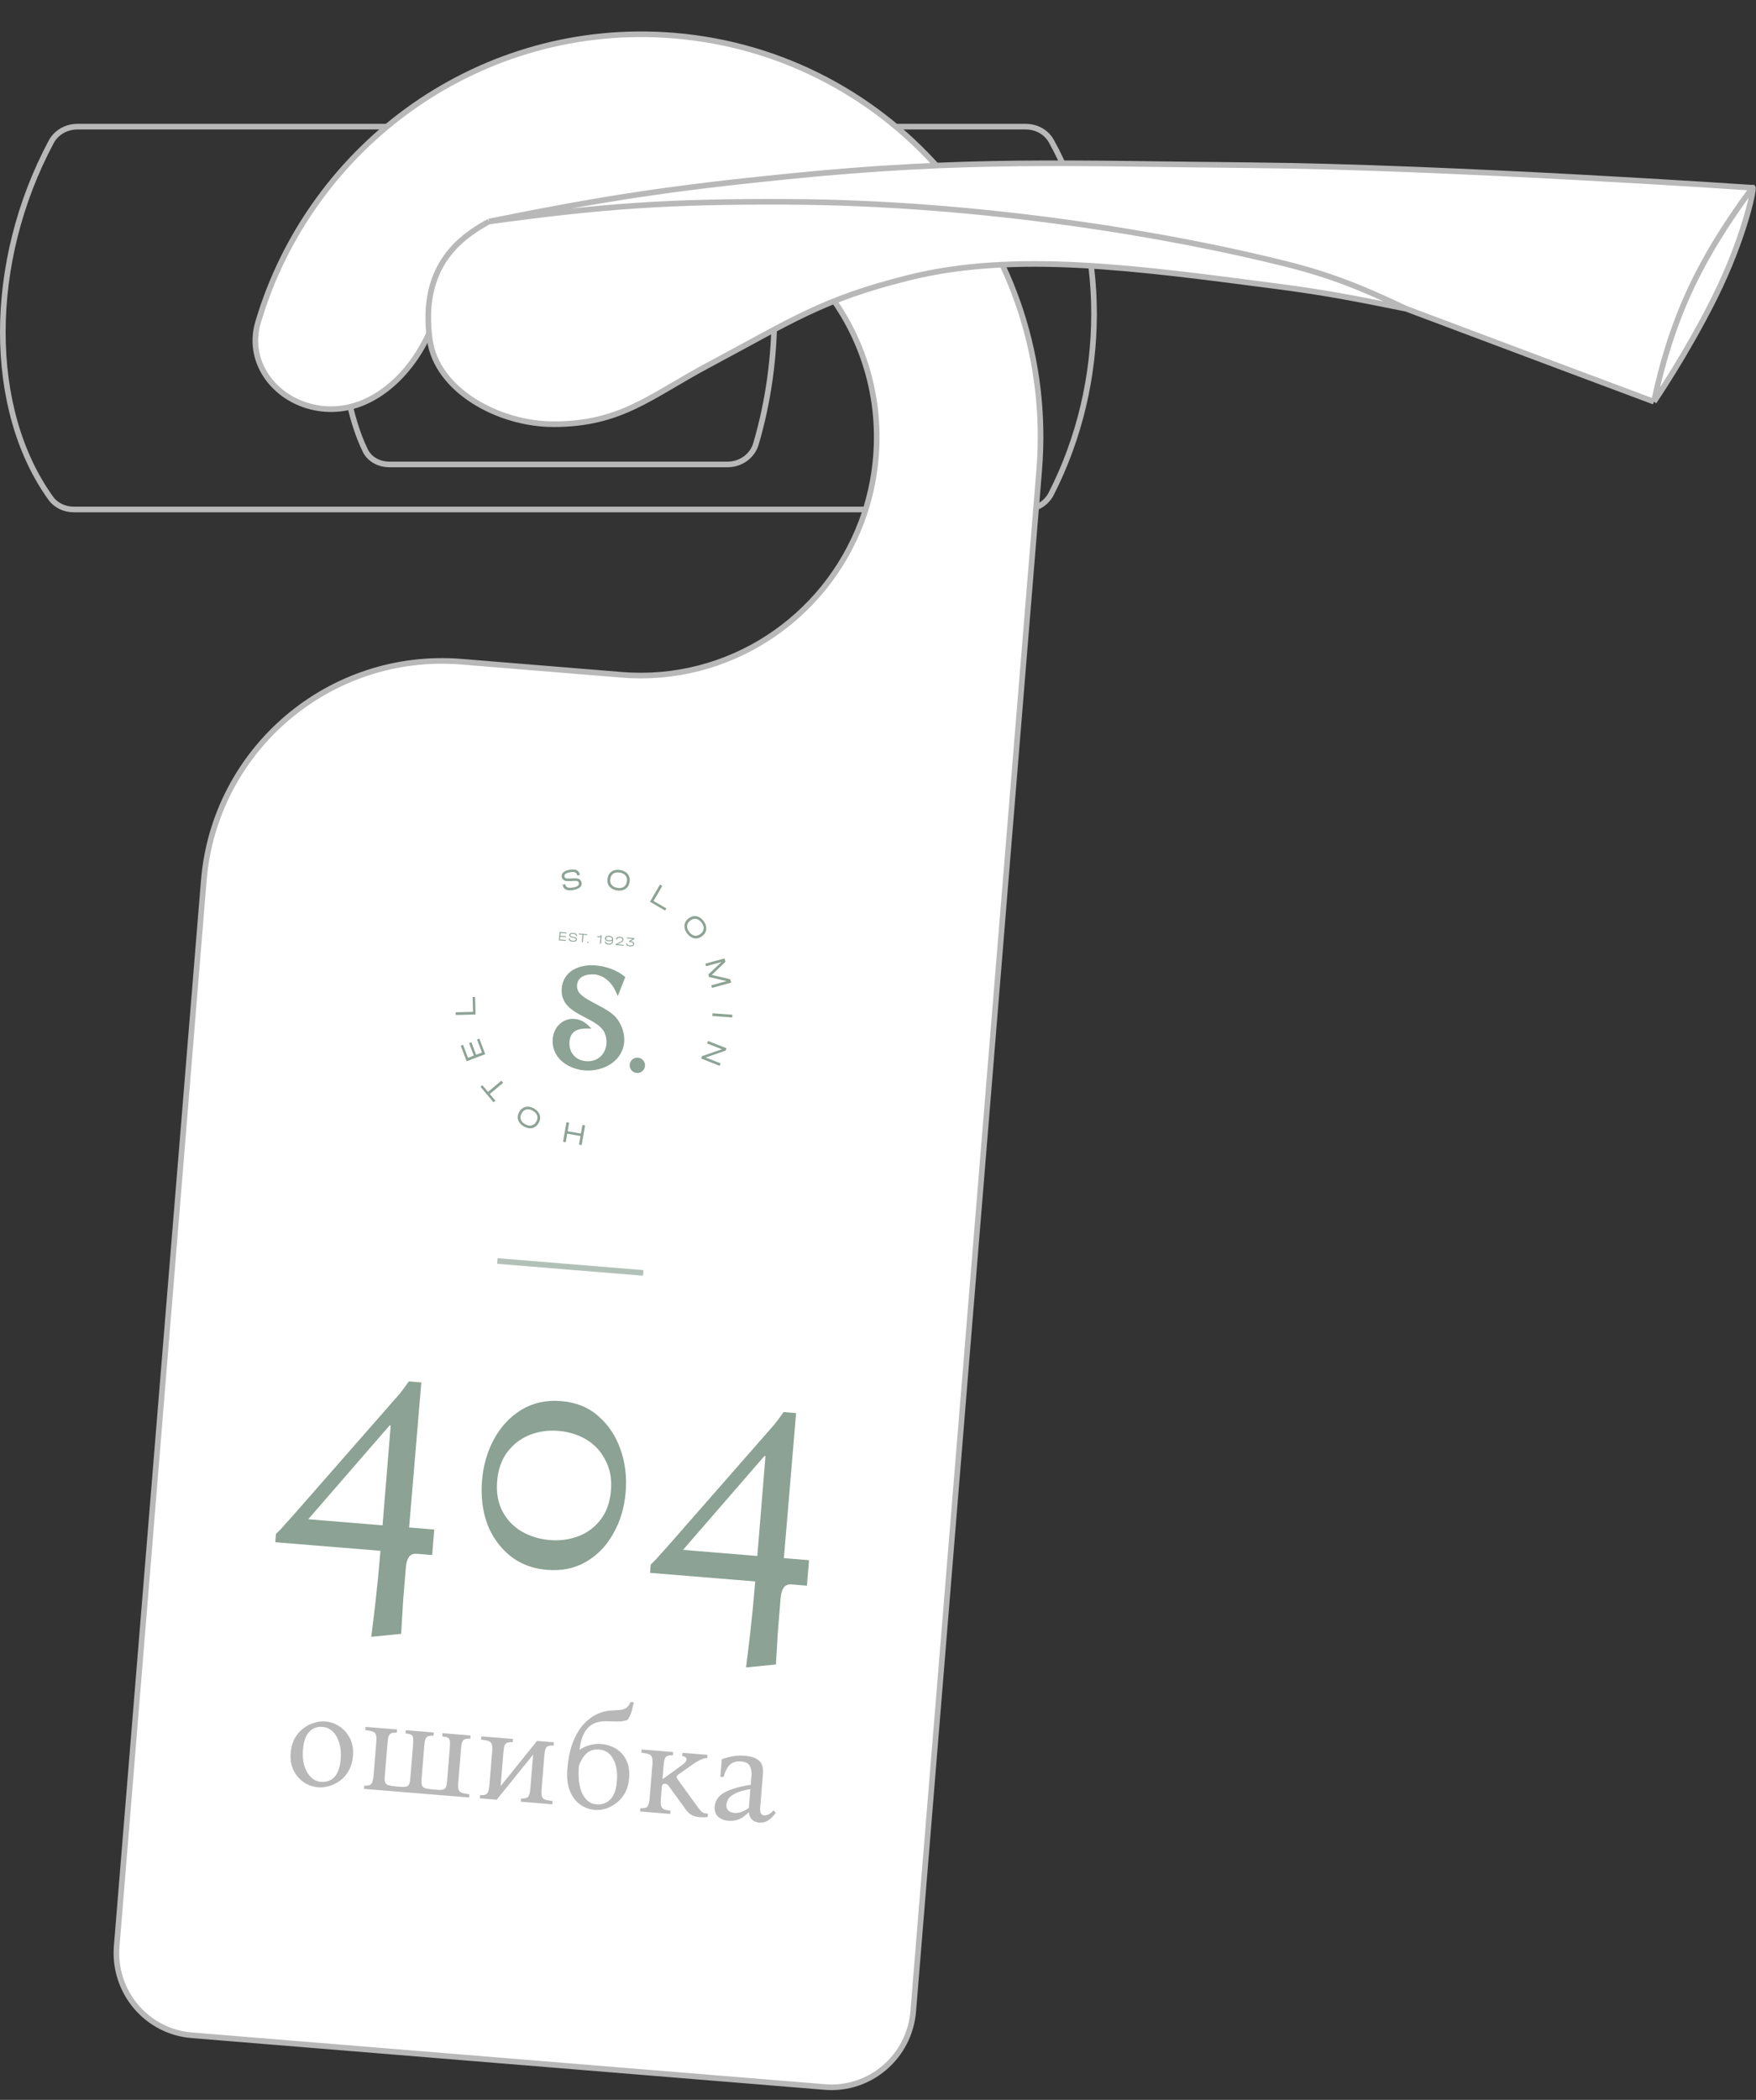<svg width="312" height="373" viewBox="0 0 312 373" fill="none" xmlns="http://www.w3.org/2000/svg">
<rect x="0" y="0" width="312" height="373" fill="#333333" stroke="none"/>
<path d="M9.099 25.2C10.001 23.512 11.799 22.5 13.739 22.5H182.262C184.146 22.5 185.898 23.449 186.797 25.066C196.924 43.279 196.924 67.869 186.76 87.735C185.877 89.461 184.059 90.5 182.091 90.5H13.125C11.495 90.5 9.954 89.797 9.026 88.508C-2.34 72.738 -2.368 46.641 9.099 25.2Z" stroke="#B8B8B8"/>
<path d="M64.926 33.253C65.7 31.52 67.502 30.5 69.463 30.5H129.436C131.689 30.5 133.71 31.858 134.382 33.964C138.518 46.923 138.81 63.587 134.317 78.838C133.668 81.042 131.591 82.5 129.261 82.5H69.206C67.371 82.5 65.675 81.615 64.905 80.035C62.117 74.322 60.625 65.966 60.587 57.339C60.548 48.715 61.962 39.892 64.926 33.253Z" stroke="#B8B8B8"/>
<path d="M45.843 57.276C55.24 25.487 85.663 3.54 119.714 6.324C158.791 9.518 187.864 44.076 184.64 83.519L162.262 357.268C161.601 365.358 154.567 371.377 146.561 370.723L34.042 361.525C26.035 360.87 20.073 353.788 20.734 345.698L36.206 156.439C38.118 133.045 58.633 115.63 82.027 117.543L110.432 119.865C129.457 121.42 146.554 109.896 153.028 92.757C154.403 89.117 155.298 85.223 155.632 81.148C157.533 57.885 140.385 37.49 117.32 35.605C99.442 34.143 83.265 44.233 76.009 59.676C72.515 67.111 65.644 73.29 57.657 72.637C49.611 71.98 43.597 64.874 45.843 57.276Z" fill="white" stroke="#B8B8B8"/>
<path d="M88.375 223.994L114.289 226.112" stroke="#3F654E" stroke-opacity="0.4"/>
<path d="M57.822 305.791C58.786 305.869 59.647 306.182 60.405 306.729C61.181 307.261 61.783 307.971 62.212 308.858C62.641 309.746 62.809 310.755 62.717 311.885C62.636 312.881 62.389 313.747 61.978 314.483C61.585 315.203 61.085 315.798 60.478 316.267C59.872 316.719 59.218 317.05 58.515 317.26C57.83 317.455 57.164 317.526 56.516 317.473C55.569 317.396 54.708 317.091 53.932 316.559C53.157 316.011 52.556 315.293 52.127 314.405C51.714 313.519 51.554 312.511 51.646 311.381C51.728 310.384 51.965 309.526 52.359 308.805C52.77 308.07 53.278 307.476 53.884 307.024C54.491 306.555 55.137 306.223 55.821 306.028C56.508 305.817 57.175 305.738 57.822 305.791ZM57.021 316.511C58.001 316.591 58.802 316.305 59.424 315.654C60.047 314.986 60.419 313.913 60.54 312.434C60.623 311.421 60.54 310.494 60.291 309.655C60.058 308.816 59.687 308.142 59.177 307.632C58.668 307.106 58.048 306.812 57.317 306.753C56.354 306.674 55.561 306.969 54.937 307.637C54.316 308.288 53.944 309.353 53.823 310.832C53.742 311.828 53.818 312.746 54.05 313.584C54.299 314.424 54.678 315.107 55.187 315.634C55.696 316.16 56.307 316.453 57.021 316.511ZM81.424 316.599C81.377 317.181 81.392 317.609 81.47 317.882C81.564 318.158 81.758 318.349 82.05 318.457C82.359 318.565 82.803 318.652 83.383 318.716L83.336 319.289L64.674 317.764L64.721 317.191C65.104 317.205 65.407 317.18 65.63 317.114C65.852 317.049 66.016 316.887 66.121 316.628C66.242 316.37 66.327 315.951 66.374 315.369L66.859 309.439C66.907 308.858 66.883 308.429 66.789 308.154C66.711 307.88 66.517 307.689 66.208 307.58C65.916 307.472 65.48 307.386 64.9 307.322L64.947 306.749L70.553 307.208L70.506 307.781C70.14 307.767 69.837 307.793 69.597 307.857C69.374 307.922 69.202 308.084 69.081 308.341C68.976 308.6 68.9 309.021 68.853 309.602L68.368 315.532C68.33 315.997 68.351 316.35 68.432 316.591C68.529 316.833 68.724 317.008 69.016 317.115C69.326 317.207 69.772 317.277 70.353 317.325L71.275 317.4C71.84 317.446 72.238 317.387 72.469 317.222C72.7 317.057 72.844 316.617 72.903 315.903L73.387 309.973C73.435 309.391 73.436 308.965 73.392 308.694C73.364 308.424 73.245 308.239 73.036 308.138C72.843 308.039 72.515 307.962 72.051 307.907L72.098 307.334L77.081 307.741L77.035 308.314C76.668 308.301 76.365 308.326 76.125 308.39C75.903 308.456 75.731 308.617 75.609 308.875C75.504 309.134 75.428 309.554 75.381 310.136L74.896 316.066C74.858 316.531 74.879 316.884 74.96 317.125C75.057 317.367 75.252 317.541 75.544 317.649C75.854 317.741 76.3 317.811 76.882 317.859L77.803 317.934C78.368 317.98 78.766 317.921 78.997 317.756C79.228 317.59 79.372 317.151 79.431 316.437L79.916 310.506C79.963 309.925 79.965 309.499 79.92 309.227C79.892 308.958 79.773 308.772 79.564 308.672C79.371 308.572 79.043 308.495 78.579 308.441L78.626 307.867L83.61 308.275L83.563 308.848C83.196 308.835 82.893 308.86 82.654 308.924C82.431 308.99 82.259 309.151 82.137 309.409C82.033 309.668 81.957 310.088 81.909 310.669L81.424 316.599ZM96.714 311.88L96.229 317.81C96.181 318.391 96.197 318.819 96.275 319.093C96.369 319.368 96.563 319.559 96.855 319.667C97.164 319.776 97.608 319.862 98.188 319.926L98.141 320.499L92.535 320.041L92.582 319.468C92.965 319.483 93.268 319.457 93.491 319.392C93.714 319.326 93.878 319.164 93.982 318.905C94.104 318.648 94.188 318.228 94.236 317.647L94.725 311.667L88.249 319.691L85.259 319.446L85.306 318.873C85.689 318.888 85.993 318.863 86.215 318.797C86.438 318.732 86.602 318.57 86.707 318.311C86.828 318.053 86.912 317.633 86.96 317.052L87.445 311.122C87.492 310.54 87.469 310.112 87.374 309.837C87.296 309.563 87.103 309.371 86.794 309.263C86.502 309.155 86.066 309.069 85.486 309.005L85.533 308.432L91.139 308.89L91.092 309.463C90.725 309.45 90.422 309.476 90.183 309.54C89.96 309.605 89.788 309.767 89.667 310.024C89.562 310.283 89.486 310.703 89.438 311.285L88.949 317.265L95.425 309.241L98.415 309.485L98.368 310.058C98.001 310.045 97.698 310.07 97.459 310.134C97.236 310.2 97.064 310.361 96.942 310.619C96.838 310.878 96.761 311.298 96.714 311.88ZM106.786 309.793C107.849 309.88 108.769 310.181 109.547 310.696C110.342 311.196 110.937 311.888 111.333 312.774C111.731 313.642 111.88 314.683 111.78 315.895C111.699 316.892 111.453 317.758 111.041 318.494C110.631 319.213 110.123 319.807 109.516 320.275C108.911 320.728 108.281 321.061 107.628 321.275C106.977 321.473 106.36 321.548 105.779 321.5C104.716 321.413 103.79 321.078 103.002 320.495C102.214 319.896 101.621 319.078 101.22 318.042C100.822 316.99 100.682 315.732 100.801 314.27C100.801 314.27 100.802 314.262 100.803 314.246C100.957 312.368 101.288 310.773 101.797 309.461C102.322 308.149 102.952 307.088 103.687 306.279C104.439 305.471 105.232 304.875 106.066 304.492C106.918 304.093 107.755 303.877 108.577 303.844C109.248 303.816 109.795 303.777 110.217 303.728C110.655 303.68 111.016 303.559 111.3 303.365C111.585 303.154 111.83 302.806 112.037 302.321L112.61 302.368C112.498 302.927 112.37 303.469 112.227 303.992C112.085 304.499 111.843 305.006 111.5 305.513C111.139 305.634 110.798 305.715 110.477 305.756C110.156 305.796 109.804 305.809 109.421 305.795C109.037 305.78 108.545 305.765 107.944 305.749C106.394 305.689 105.225 306.087 104.436 306.942C103.647 307.797 103.156 309.095 102.963 310.835C103.496 310.461 104.087 310.183 104.737 310.002C105.405 309.806 106.088 309.736 106.786 309.793ZM105.96 320.512C106.94 320.592 107.758 320.307 108.413 319.659C109.086 318.994 109.483 317.923 109.603 316.445C109.738 314.8 109.521 313.47 108.952 312.453C108.384 311.42 107.552 310.859 106.455 310.77C105.641 310.703 104.949 310.889 104.378 311.327C103.809 311.749 103.303 312.51 102.862 313.611C102.688 315.737 102.887 317.401 103.457 318.601C104.046 319.787 104.88 320.423 105.96 320.512ZM113.729 321.774L113.776 321.201C114.159 321.215 114.462 321.19 114.685 321.124C114.908 321.059 115.071 320.897 115.176 320.638C115.297 320.38 115.382 319.961 115.429 319.379L115.914 313.449C115.962 312.868 115.938 312.439 115.844 312.164C115.766 311.89 115.572 311.699 115.264 311.59C114.971 311.482 114.535 311.397 113.955 311.332L114.002 310.759L119.608 311.218L119.561 311.791C119.195 311.777 118.892 311.803 118.652 311.867C118.43 311.932 118.257 312.094 118.136 312.351C118.031 312.61 117.955 313.031 117.908 313.612L117.712 316.004L117.762 316.008L121.014 313.665C121.423 313.364 121.684 313.135 121.797 312.977C121.911 312.819 121.973 312.673 121.983 312.541C122.009 312.225 121.75 312.02 121.206 311.925L121.253 311.352L125.713 311.717L125.666 312.29C125.298 312.293 124.914 312.387 124.514 312.572C124.116 312.74 123.642 313.019 123.091 313.409L120.536 315.207C120.324 315.356 120.22 315.498 120.226 315.633C120.231 315.767 120.287 315.905 120.392 316.048L123.276 320.046C123.698 320.615 124.022 321.052 124.248 321.354C124.474 321.657 124.691 321.867 124.899 321.984C125.124 322.087 125.42 322.152 125.786 322.182L125.739 322.755C125.315 322.821 124.829 322.832 124.281 322.787C123.7 322.739 123.234 322.609 122.883 322.397C122.533 322.184 122.236 321.926 121.994 321.622C121.769 321.302 121.528 320.973 121.272 320.634L118.95 317.435C118.801 317.205 118.663 317.052 118.536 316.974C118.425 316.898 118.303 316.855 118.17 316.844C118.037 316.833 117.909 316.865 117.786 316.938C117.68 317.013 117.617 317.167 117.598 317.399L117.423 319.542C117.375 320.124 117.391 320.551 117.468 320.825C117.563 321.101 117.74 321.291 117.999 321.395C118.258 321.5 118.636 321.581 119.133 321.639L119.086 322.212L113.729 321.774ZM129.431 323.434C128.65 323.37 128.027 323.118 127.561 322.679C127.114 322.224 126.921 321.615 126.983 320.851C127.034 320.236 127.271 319.687 127.695 319.203C128.119 318.719 128.789 318.297 129.705 317.938C130.62 317.578 131.849 317.277 133.391 317.035L133.523 315.415C133.579 314.734 133.475 314.157 133.213 313.684C132.967 313.213 132.437 312.944 131.623 312.877C130.843 312.813 130.199 313.011 129.694 313.472C129.206 313.917 128.828 314.647 128.561 315.662L127.988 315.615L128.243 312.5C128.847 312.266 129.48 312.092 130.142 311.978C130.821 311.85 131.559 311.818 132.357 311.884C133.27 311.958 133.958 312.14 134.419 312.428C134.899 312.702 135.22 313.062 135.384 313.511C135.548 313.959 135.607 314.474 135.559 315.055L135.066 321.085C134.994 321.965 135.232 322.428 135.78 322.473C135.98 322.489 136.209 322.441 136.47 322.328C136.746 322.217 137.076 321.968 137.459 321.581L137.825 322.013C136.953 323.263 135.986 323.844 134.923 323.757C133.827 323.667 133.199 323.056 133.041 321.923L132.991 321.919C131.98 323.04 130.793 323.545 129.431 323.434ZM130.473 322.039C131.27 322.104 132.131 321.806 133.054 321.146L133.327 317.807C132.107 318.009 131.199 318.269 130.605 318.588C130.011 318.891 129.608 319.217 129.396 319.568C129.201 319.903 129.092 320.22 129.067 320.519C129.028 321.001 129.148 321.37 129.428 321.627C129.71 321.868 130.058 322.005 130.473 322.039Z" fill="#B8B8B8"/>
<path d="M54.766 269.864L67.97 270.944L69.419 253.211L69.228 253.195L54.766 269.864ZM71.274 290.221L65.966 290.75C66.197 288.971 66.462 286.767 66.763 284.137C67.064 281.508 67.343 278.619 67.6 275.473L48.91 273.945L49.03 272.478C49.586 271.967 50.077 271.45 50.505 270.929C50.975 270.411 51.446 269.893 51.916 269.374L70.188 248.522C70.705 247.965 71.156 247.424 71.541 246.899C71.972 246.335 72.335 245.829 72.628 245.382L74.861 245.565L72.69 271.33L77.155 271.695L76.785 276.223L74.106 276.004C73.426 275.949 72.939 276.144 72.645 276.591C72.352 277.038 72.174 277.644 72.111 278.41C71.951 280.366 71.79 282.343 71.626 284.342C71.506 286.344 71.388 288.304 71.274 290.221ZM99.706 248.88C102.343 249.096 104.539 249.981 106.295 251.538C108.094 253.097 109.41 255.067 110.243 257.447C111.079 259.784 111.386 262.314 111.164 265.035C110.938 267.799 110.201 270.265 108.954 272.432C107.749 274.602 106.136 276.268 104.115 277.43C102.136 278.595 99.828 279.07 97.192 278.855C94.597 278.643 92.398 277.799 90.592 276.325C88.786 274.85 87.442 272.964 86.559 270.665C85.723 268.328 85.418 265.777 85.644 263.013C85.866 260.292 86.582 257.824 87.79 255.612C88.998 253.399 90.617 251.669 92.645 250.422C94.716 249.178 97.07 248.664 99.706 248.88ZM97.688 273.566C99.474 273.712 101.162 273.486 102.752 272.888C104.342 272.29 105.664 271.307 106.718 269.937C107.771 268.568 108.384 266.841 108.554 264.758C108.721 262.716 108.395 260.935 107.578 259.412C106.807 257.851 105.687 256.625 104.219 255.734C102.75 254.844 101.081 254.322 99.21 254.169C97.381 254.02 95.67 254.265 94.076 254.905C92.483 255.546 91.158 256.572 90.1 257.984C89.089 259.356 88.5 261.064 88.333 263.105C88.163 265.188 88.487 266.991 89.304 268.514C90.121 270.036 91.266 271.221 92.738 272.069C94.252 272.921 95.902 273.42 97.688 273.566ZM121.354 275.308L134.558 276.387L136.007 258.654L135.816 258.638L121.354 275.308ZM137.862 295.664L132.553 296.194C132.784 294.414 133.05 292.21 133.351 289.581C133.651 286.951 133.93 284.063 134.188 280.916L115.498 279.388L115.618 277.921C116.173 277.41 116.665 276.894 117.093 276.372C117.563 275.854 118.034 275.336 118.504 274.818L136.776 253.965C137.292 253.408 137.743 252.867 138.129 252.342C138.56 251.778 138.923 251.272 139.216 250.826L141.448 251.008L139.278 276.773L143.743 277.138L143.373 281.667L140.694 281.448C140.013 281.392 139.527 281.588 139.233 282.035C138.94 282.482 138.762 283.088 138.699 283.853C138.539 285.809 138.378 287.787 138.214 289.785C138.093 291.788 137.976 293.747 137.862 295.664Z" fill="#3F654E" fill-opacity="0.6"/>
<g opacity="0.6">
<path d="M101.864 158.092C101.454 158.164 100.952 158.198 100.563 158.022C100.228 157.872 100.045 157.602 99.983 157.245L99.968 157.15L100.44 157.068L100.455 157.163C100.565 157.799 101.332 157.736 101.813 157.655C102.084 157.609 102.428 157.525 102.652 157.358C102.805 157.243 102.892 157.097 102.858 156.903L102.85 156.857C102.823 156.706 102.751 156.593 102.607 156.534C102.417 156.454 102.102 156.46 101.898 156.471L101.145 156.51C100.595 156.538 99.934 156.452 99.822 155.806L99.813 155.753C99.759 155.434 99.863 155.169 100.102 154.953C100.395 154.69 100.825 154.565 101.204 154.501C101.6 154.433 102.074 154.403 102.448 154.575C102.773 154.722 102.948 154.99 103.008 155.337L103.026 155.432L102.554 155.514L102.536 155.419C102.433 154.816 101.743 154.857 101.278 154.938C101.019 154.983 100.702 155.062 100.488 155.222C100.34 155.333 100.255 155.477 100.286 155.664L100.293 155.71C100.316 155.847 100.39 155.944 100.518 155.996C100.697 156.07 100.973 156.069 101.163 156.06L101.919 156.026C102.228 156.012 102.626 156.024 102.909 156.166C103.147 156.288 103.276 156.497 103.321 156.759L103.33 156.812C103.388 157.14 103.279 157.412 103.028 157.631C102.719 157.898 102.257 158.026 101.864 158.092ZM109.591 158.156C109.238 158.093 108.892 157.973 108.599 157.76C108.339 157.57 108.142 157.328 108.027 157.027C107.907 156.714 107.893 156.384 107.952 156.056L107.965 155.977C108.024 155.649 108.147 155.34 108.369 155.084C108.58 154.839 108.847 154.678 109.157 154.59C109.505 154.49 109.87 154.495 110.225 154.556C110.578 154.619 110.922 154.741 111.212 154.954C111.473 155.144 111.667 155.388 111.784 155.689C111.904 156.003 111.918 156.332 111.86 156.66L111.847 156.737C111.788 157.065 111.662 157.372 111.443 157.623C111.232 157.866 110.965 158.029 110.655 158.118C110.306 158.221 109.942 158.219 109.591 158.156ZM116.118 160.04L118.398 161.367L118.175 161.748L115.484 160.18L117.264 157.123L117.678 157.364L116.118 160.04ZM122.098 165.818C121.88 165.531 121.71 165.209 121.639 164.855C121.576 164.539 121.599 164.224 121.717 163.926C121.841 163.614 122.055 163.363 122.32 163.163L122.383 163.116C122.648 162.914 122.949 162.772 123.285 162.736C123.608 162.7 123.913 162.762 124.2 162.909C124.522 163.072 124.788 163.324 125.005 163.608C125.221 163.893 125.391 164.215 125.46 164.569C125.521 164.885 125.5 165.2 125.379 165.498C125.256 165.81 125.041 166.061 124.776 166.263L124.713 166.31C124.448 166.512 124.149 166.652 123.815 166.689C123.493 166.724 123.188 166.662 122.901 166.516C122.579 166.355 122.314 166.105 122.098 165.818ZM129.114 174.272L125.973 173.55L125.85 173.1L128.194 170.881L125.448 171.633L125.323 171.178L128.735 170.243L128.898 170.842L126.464 173.18L129.748 173.946L129.911 174.545L126.5 175.48L126.375 175.023L129.114 174.272ZM130.096 180.735L126.568 180.474L126.603 179.991L130.131 180.252L130.096 180.735ZM128.264 186.383L125.628 185.342L125.8 184.907L129.09 186.207L128.923 186.626L125.393 187.848L128.029 188.889L127.857 189.324L124.567 188.024L124.733 187.604L128.264 186.383ZM103.139 201.79L100.78 201.376L100.511 202.902L100.039 202.821L100.652 199.338L101.122 199.419L100.854 200.946L103.215 201.36L103.483 199.834L103.956 199.915L103.345 203.399L102.873 203.317L103.139 201.79ZM94.897 196.919C95.208 197.1 95.488 197.332 95.691 197.634C95.87 197.902 95.972 198.198 95.975 198.522C95.979 198.857 95.878 199.171 95.709 199.458L95.669 199.525C95.499 199.815 95.276 200.059 94.983 200.222C94.698 200.379 94.393 200.436 94.07 200.414C93.71 200.387 93.367 200.257 93.058 200.076C92.749 199.896 92.469 199.663 92.27 199.362C92.091 199.092 91.993 198.796 91.989 198.472C91.985 198.136 92.086 197.823 92.253 197.536L92.293 197.468C92.46 197.181 92.683 196.937 92.977 196.776C93.261 196.619 93.567 196.562 93.889 196.584C94.249 196.608 94.59 196.739 94.897 196.919ZM86.713 193.958L89.084 191.966L89.396 192.336L87.025 194.328L88.025 195.52L87.687 195.803L85.375 193.05L85.713 192.765L86.713 193.958ZM83.152 187.905L84.186 187.513L83.343 185.295L83.755 185.137L84.598 187.355L85.636 186.961L84.755 184.644L85.167 184.489L86.219 187.252L82.913 188.511L81.862 185.747L82.274 185.591L83.152 187.905ZM84.043 179.741L83.978 177.106L84.419 177.094L84.495 180.209L80.96 180.297L80.948 179.819L84.043 179.741ZM109.669 157.711C110.058 157.779 110.467 157.767 110.808 157.551C111.131 157.349 111.296 157.027 111.363 156.659L111.379 156.571C111.444 156.198 111.395 155.842 111.16 155.543C110.912 155.224 110.534 155.07 110.145 155.001C109.754 154.933 109.345 154.947 109.001 155.163C108.676 155.365 108.507 155.686 108.442 156.055L108.426 156.143C108.361 156.516 108.41 156.869 108.648 157.169C108.897 157.49 109.277 157.642 109.669 157.711ZM122.458 165.547C122.697 165.86 123.006 166.13 123.403 166.206C123.778 166.277 124.115 166.154 124.416 165.928L124.486 165.874C124.788 165.646 124.994 165.353 125.026 164.97C125.061 164.566 124.888 164.199 124.649 163.885C124.408 163.569 124.099 163.302 123.699 163.226C123.322 163.154 122.984 163.272 122.682 163.501L122.612 163.554C122.31 163.783 122.106 164.076 122.077 164.459C122.042 164.86 122.219 165.231 122.458 165.547ZM94.671 197.309C94.331 197.11 93.943 196.98 93.546 197.064C93.172 197.143 92.906 197.384 92.718 197.708L92.673 197.784C92.484 198.109 92.405 198.463 92.522 198.826C92.645 199.212 92.944 199.485 93.286 199.684C93.628 199.883 94.019 200.013 94.416 199.929C94.792 199.851 95.06 199.613 95.251 199.286L95.296 199.208C95.484 198.883 95.564 198.529 95.445 198.168C95.317 197.781 95.013 197.508 94.671 197.309Z" fill="#3F654E"/>
<path d="M104.516 182.697C102.721 182.666 101.349 183.065 101.184 185.063C101.024 186.989 102.334 188.435 104.282 188.51C107.147 188.621 108.445 185.805 107.409 183.414C105.929 180.449 99.517 180.365 99.798 175.671C99.99 172.487 102.947 171.253 105.804 171.486C107.667 171.639 109.581 172.301 111.032 173.494L111.105 173.555L109.763 176.935L109.413 176.136C108.768 174.657 107.354 173.232 105.659 173.094C104.265 172.98 102.621 173.4 102.524 175.036C102.505 175.343 102.552 175.639 102.67 175.92C103.449 177.778 108.166 178.842 109.725 181.086C110.503 182.203 110.971 183.537 110.911 184.91C110.764 188.356 107.393 190.281 104.202 190.159C101.21 190.045 98.112 188.126 98.193 184.844C98.284 181.222 102.132 179.658 104.68 182.306L105.067 182.708L104.516 182.697Z" fill="#3F654E"/>
<path d="M113.352 187.876C114.102 187.938 114.661 188.597 114.6 189.347C114.539 190.099 113.879 190.657 113.129 190.595C112.377 190.534 111.82 189.875 111.881 189.125C111.94 188.374 112.599 187.815 113.352 187.876Z" fill="#3F654E"/>
<path d="M100.668 165.647L100.655 165.803L99.583 165.716L99.541 166.225L100.568 166.309L100.555 166.466L99.529 166.382L99.487 166.894L100.559 166.981L100.546 167.138L99.302 167.036L99.424 165.541L100.668 165.642L100.668 165.647ZM101.746 167.266C101.509 167.246 101.331 167.191 101.217 167.099C101.102 167.008 101.05 166.882 101.063 166.724L101.065 166.699L101.237 166.713L101.235 166.738C101.218 166.955 101.394 167.079 101.768 167.11C101.938 167.124 102.069 167.112 102.159 167.076C102.251 167.04 102.299 166.978 102.306 166.894L102.308 166.874C102.314 166.796 102.289 166.737 102.233 166.696C102.177 166.655 102.078 166.62 101.936 166.59L101.615 166.525C101.288 166.459 101.133 166.319 101.15 166.104L101.152 166.081C101.163 165.95 101.23 165.853 101.352 165.789C101.473 165.726 101.642 165.704 101.855 165.721C102.081 165.74 102.25 165.792 102.359 165.883C102.47 165.972 102.517 166.095 102.505 166.249L102.503 166.274L102.331 166.26L102.333 166.235C102.35 166.026 102.186 165.906 101.842 165.877C101.683 165.864 101.561 165.877 101.472 165.913C101.382 165.949 101.336 166.009 101.329 166.091L101.328 166.111C101.322 166.179 101.345 166.231 101.399 166.27C101.451 166.308 101.541 166.343 101.669 166.37L101.99 166.437C102.174 166.477 102.304 166.531 102.383 166.599C102.461 166.667 102.495 166.761 102.485 166.879L102.483 166.902C102.472 167.037 102.403 167.137 102.277 167.199C102.151 167.262 101.973 167.284 101.746 167.266ZM102.825 165.983L102.838 165.827L104.358 165.951L104.346 166.107L103.673 166.052L103.563 167.389L103.389 167.375L103.498 166.038L102.825 165.983ZM104.441 167.486C104.407 167.483 104.38 167.469 104.362 167.447C104.343 167.425 104.334 167.397 104.337 167.363C104.339 167.332 104.353 167.305 104.375 167.287C104.397 167.268 104.425 167.259 104.459 167.261C104.493 167.264 104.519 167.278 104.538 167.3C104.557 167.322 104.566 167.35 104.563 167.382C104.56 167.416 104.547 167.442 104.525 167.461C104.502 167.482 104.475 167.489 104.441 167.486ZM106.776 167.652L106.606 167.638L106.705 166.428C106.626 166.474 106.518 166.49 106.382 166.479L106.121 166.458L106.134 166.297L106.381 166.317C106.492 166.326 106.578 166.317 106.635 166.287C106.692 166.26 106.723 166.21 106.729 166.142L106.899 166.156L106.776 167.652ZM108.242 166.241C108.392 166.253 108.521 166.287 108.631 166.341C108.74 166.396 108.821 166.466 108.873 166.555C108.925 166.641 108.949 166.741 108.94 166.852L108.907 167.253C108.892 167.439 108.815 167.579 108.677 167.672C108.537 167.766 108.354 167.803 108.123 167.785C107.982 167.773 107.864 167.745 107.762 167.7C107.661 167.653 107.586 167.595 107.535 167.522C107.484 167.449 107.463 167.366 107.471 167.273L107.473 167.252L107.645 167.266L107.643 167.287C107.636 167.375 107.678 167.452 107.764 167.513C107.853 167.573 107.975 167.61 108.134 167.623C108.313 167.638 108.456 167.611 108.56 167.544C108.666 167.478 108.722 167.375 108.733 167.241L108.748 167.06C108.602 167.171 108.404 167.214 108.148 167.194C107.922 167.175 107.752 167.122 107.641 167.038C107.529 166.954 107.477 166.838 107.489 166.693L107.492 166.659C107.504 166.509 107.577 166.399 107.71 166.325C107.846 166.252 108.022 166.223 108.242 166.241ZM108.166 167.035C108.299 167.046 108.419 167.038 108.524 167.01C108.628 166.982 108.71 166.936 108.763 166.877L108.766 166.838C108.775 166.72 108.733 166.621 108.637 166.542C108.541 166.464 108.403 166.418 108.224 166.404C108.059 166.39 107.927 166.407 107.828 166.453C107.728 166.5 107.677 166.571 107.669 166.669L107.666 166.705C107.65 166.897 107.817 167.007 108.166 167.035ZM110.754 167.819L110.741 167.976L109.375 167.864L109.387 167.724L110.051 167.404C110.199 167.334 110.311 167.275 110.383 167.228C110.455 167.181 110.507 167.135 110.535 167.092C110.564 167.049 110.582 166.996 110.587 166.934L110.589 166.912C110.597 166.812 110.563 166.732 110.488 166.671C110.413 166.61 110.3 166.573 110.15 166.561C109.996 166.549 109.878 166.566 109.792 166.616C109.708 166.664 109.661 166.742 109.652 166.849L109.648 166.894L109.474 166.88L109.478 166.832C109.49 166.678 109.557 166.563 109.672 166.488C109.79 166.413 109.952 166.383 110.156 166.4C110.358 166.416 110.513 166.47 110.62 166.563C110.726 166.654 110.773 166.776 110.762 166.921L110.76 166.944C110.753 167.023 110.731 167.095 110.692 167.155C110.653 167.214 110.591 167.275 110.504 167.331C110.418 167.39 110.293 167.458 110.129 167.538L109.716 167.737L110.754 167.822L110.754 167.819ZM112.034 167.18C112.249 167.2 112.411 167.25 112.521 167.332C112.63 167.414 112.678 167.525 112.667 167.661L112.665 167.691C112.652 167.842 112.582 167.953 112.455 168.022C112.329 168.092 112.151 168.116 111.92 168.097C111.7 168.079 111.531 168.027 111.413 167.942C111.294 167.857 111.241 167.748 111.252 167.614L111.254 167.593L111.426 167.608L111.425 167.628C111.418 167.707 111.46 167.777 111.552 167.832C111.643 167.888 111.77 167.923 111.931 167.936C112.105 167.95 112.239 167.936 112.333 167.894C112.428 167.851 112.477 167.78 112.485 167.68L112.488 167.649C112.495 167.558 112.456 167.484 112.373 167.432C112.289 167.377 112.162 167.344 111.992 167.33L111.761 167.311L111.773 167.157L112.421 166.77L111.351 166.682L111.364 166.526L112.712 166.636L112.699 166.792L112.034 167.18Z" fill="#3F654E"/>
</g>
<path d="M311.364 33.352C311.907 32.542 310.185 41.802 304.586 53C299.586 63 293.864 71.353 293.864 71.353C293.864 71.353 267.242 61.403 249.863 54.852C241.133 53.092 235.696 52.001 226.864 50.852C202.067 47.629 180.363 44.589 161.363 49.352C146.017 53.2 140.863 56.853 125.863 64.853C115.559 70.348 110.363 75.353 98.363 75.353C88.614 75.353 77.606 69.353 76.366 60.352C74.506 46.852 82.363 41.852 86.864 39.352C107.382 35.209 119.037 33.45 139.864 31.352C171.929 28.123 190.137 29.062 222.364 29.352C257.154 29.666 311.364 33.352 311.364 33.352Z" fill="white"/>
<path d="M86.864 39.352C107.415 36.537 119.121 35.764 139.864 35.852C174.885 36.002 208.363 41.852 228.363 46.852C236.663 48.928 242.124 51.205 249.863 54.852M86.864 39.352C107.382 35.209 119.037 33.45 139.864 31.352C171.929 28.123 190.137 29.062 222.364 29.352C257.154 29.666 311.364 33.352 311.364 33.352M86.864 39.352C82.363 41.852 74.506 46.852 76.366 60.352C77.606 69.353 88.614 75.353 98.363 75.353C110.363 75.353 115.559 70.348 125.863 64.853C140.863 56.853 146.017 53.2 161.363 49.352C180.363 44.589 202.067 47.629 226.864 50.852C235.696 52.001 241.133 53.092 249.863 54.852M293.864 71.353C296.857 57.354 301.364 46.852 311.364 33.352M293.864 71.353C293.864 71.353 299.586 63 304.586 53C310.185 41.802 311.907 32.542 311.364 33.352M293.864 71.353C293.864 71.353 267.242 61.403 249.863 54.852" stroke="#B8B8B8"/>
</svg>
